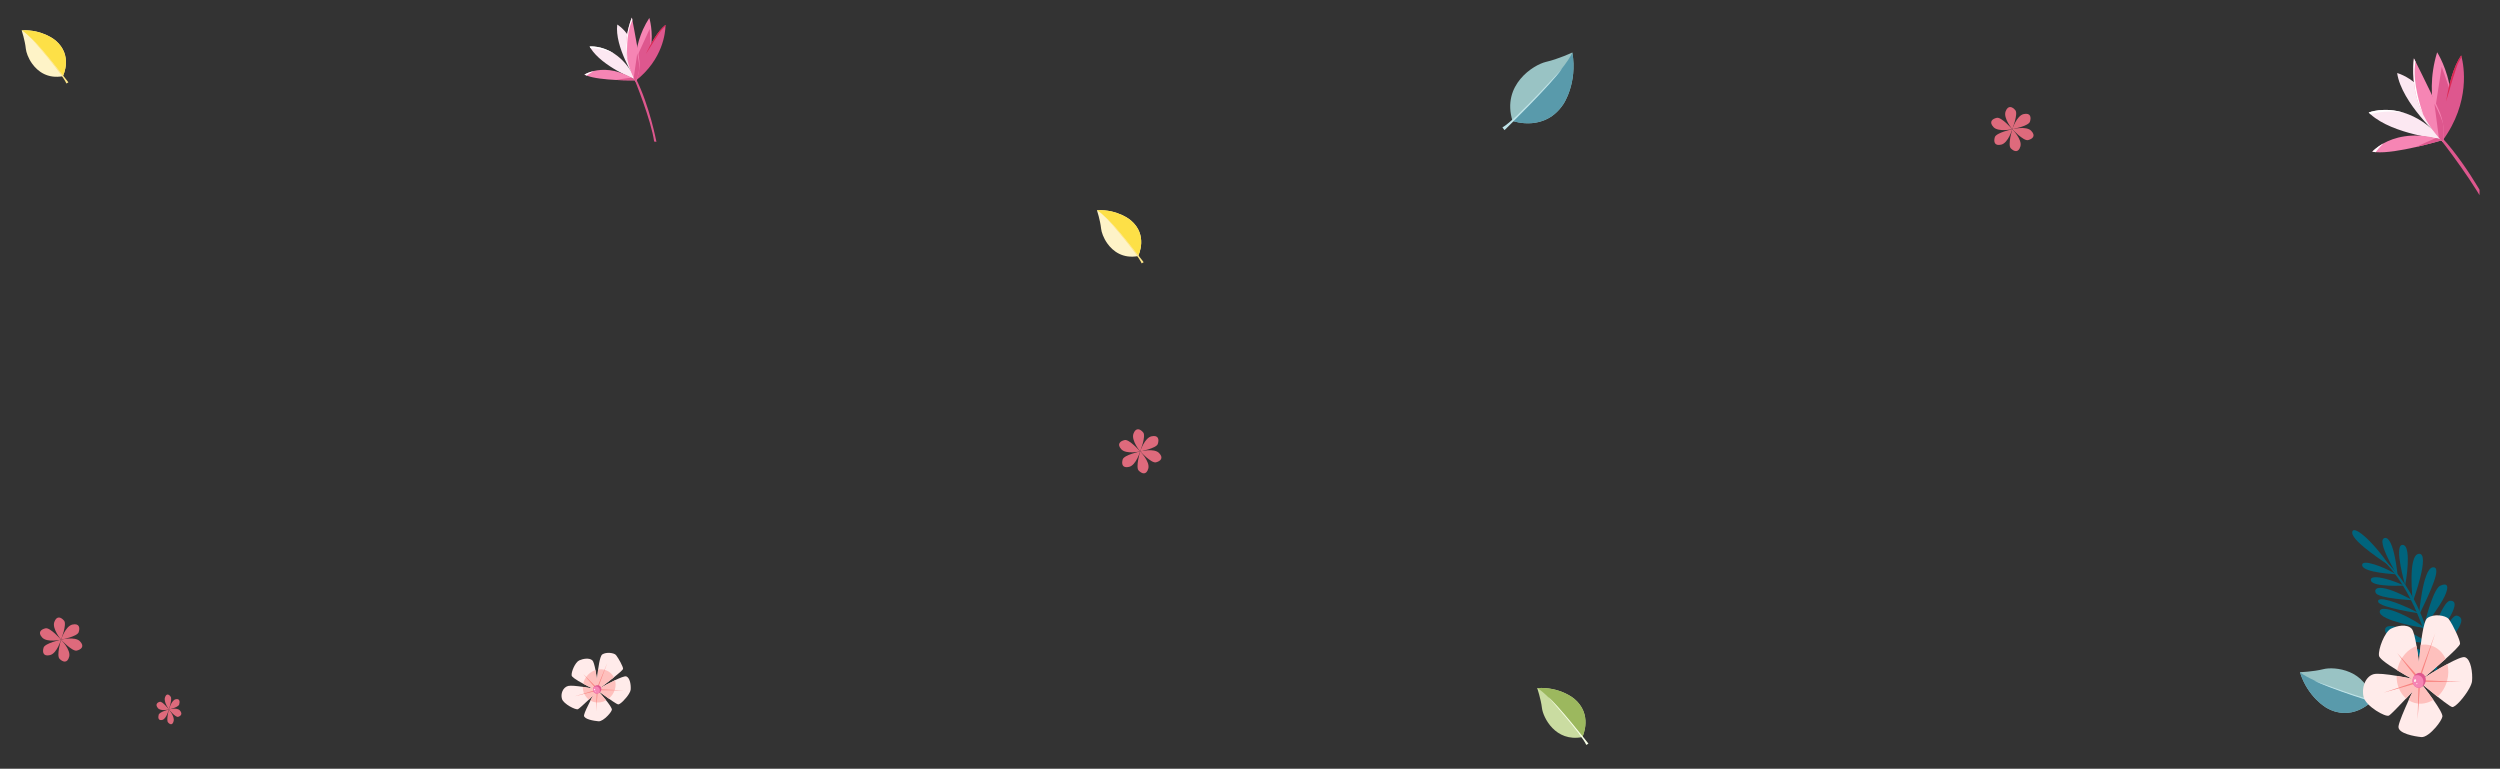 <?xml version="1.0" encoding="utf-8"?>
<svg viewBox="0 0 1363.878 419.372" xmlns="http://www.w3.org/2000/svg">
  <rect x="0" y="0" width="1363.878" height="419.372" fill="#333333" stroke="none"/>
  <clipPath id="SVGID_00000161622842633534598510000016454961924248138934_">
    <rect width="750" height="500" style="overflow: visible;" x="1.268" y="-1.268"/>
  </clipPath>
  <g style="clip-path:url(#SVGID_00000161622842633534598510000016454961924248138934_);" transform="matrix(1, 0, 0, 1, -463.879, -61.865)">
    <g>
      <path style="fill: rgb(254, 243, 199);" d="M 498.174 103.41 C 498.162 103.429 498.158 103.437 498.158 103.437 C 489.931 104.931 484.493 100.953 481.35 96.518 C 479.25 93.555 478.175 90.387 477.978 88.513 C 477.489 83.832 475.7 78.421 475.7 78.421 C 475.715 78.42 475.733 78.417 475.75 78.42 C 487.193 77.861 494.189 83.958 494.189 83.958 C 503.642 91.944 498.483 102.777 498.174 103.41 Z"/>
      <path style="fill: rgb(253, 224, 71);" d="M498.174,103.41c-4.382-5.857-16.05-21.013-22.424-24.99c11.443-0.559,18.439,5.538,18.439,5.538 C503.642,91.944,498.483,102.777,498.174,103.41z"/>
      <path style="fill: rgb(253, 230, 138);" d="M481.165,82.924c0,0,16.675,19.107,18.94,24.508l1.09-0.651 C501.195,106.782,486.278,87.332,481.165,82.924z"/>
    </g>
    <g/>
  </g>
  <g transform="matrix(1, 0, 0, 1, -349.636, 219.618)">
    <path style="fill:#DE6A7C;" d="M382.935,129.353c0,0-7.617,1.714-10.265-1.148c-2.648-2.862-0.612-4.53,1.853-5.06 C376.989,122.616,382.935,129.353,382.935,129.353z"/>
    <path style="fill:#DE6A7C;" d="M382.932,129.36c0,0-4.997-5.998-3.657-9.66c1.34-3.661,3.753-2.61,5.348-0.657 C386.219,120.997,382.932,129.36,382.932,129.36z"/>
    <path style="fill:#DE6A7C;" d="M382.932,129.36c0,0,2.403-7.428,6.215-8.25c3.811-0.822,4.211,1.78,3.411,4.171 C391.758,127.673,382.932,129.36,382.932,129.36z"/>
    <path style="fill:#DE6A7C;" d="M382.932,129.36c0,0,7.564-1.935,10.294,0.849c2.73,2.783,0.744,4.51-1.705,5.111 C389.072,135.921,382.932,129.36,382.932,129.36z"/>
    <path style="fill:#DE6A7C;" d="M382.932,129.36c0,0,5.478,5.563,4.447,9.322c-1.031,3.76-3.523,2.913-5.275,1.099 C380.352,137.967,382.932,129.36,382.932,129.36z"/>
    <path style="fill:#DE6A7C;" d="M382.932,129.36c0,0-2.207,7.489-5.996,8.411c-3.788,0.922-4.256-1.669-3.519-4.08 C374.154,131.279,382.932,129.36,382.932,129.36z"/>
  </g>
  <g transform="matrix(0.586, 0, 0, 0.674, -132.267, 299.863)" style="">
    <path style="fill:#DE6A7C;" d="M382.935,129.353c0,0-7.617,1.714-10.265-1.148c-2.648-2.862-0.612-4.53,1.853-5.06 C376.989,122.616,382.935,129.353,382.935,129.353z"/>
    <path style="fill:#DE6A7C;" d="M382.932,129.36c0,0-4.997-5.998-3.657-9.66c1.34-3.661,3.753-2.61,5.348-0.657 C386.219,120.997,382.932,129.36,382.932,129.36z"/>
    <path style="fill:#DE6A7C;" d="M382.932,129.36c0,0,2.403-7.428,6.215-8.25c3.811-0.822,4.211,1.78,3.411,4.171 C391.758,127.673,382.932,129.36,382.932,129.36z"/>
    <path style="fill:#DE6A7C;" d="M382.932,129.36c0,0,7.564-1.935,10.294,0.849c2.73,2.783,0.744,4.51-1.705,5.111 C389.072,135.921,382.932,129.36,382.932,129.36z"/>
    <path style="fill:#DE6A7C;" d="M382.932,129.36c0,0,5.478,5.563,4.447,9.322c-1.031,3.76-3.523,2.913-5.275,1.099 C380.352,137.967,382.932,129.36,382.932,129.36z"/>
    <path style="fill:#DE6A7C;" d="M382.932,129.36c0,0-2.207,7.489-5.996,8.411c-3.788,0.922-4.256-1.669-3.519-4.08 C374.154,131.279,382.932,129.36,382.932,129.36z"/>
  </g>
  <clipPath id="clip-1">
    <rect width="750" height="500" style="overflow: visible;" x="1.268" y="-1.268"/>
  </clipPath>
  <g style="clip-path: url('#clip-1');" transform="matrix(1, 0, 0, 1, 601.443, 1.861)">
    <g transform="matrix(1, 0, 0, 1, 347.239, 44.733)">
      <path style="fill:#99C3C4;" d="M345.38,335.877c0.017-0.022,0.025-0.03,0.025-0.03c-3.004-17.325-20.669-18.858-26.42-17.41 c-5.752,1.452-12.933,1.682-12.933,1.682c0.006,0.018,0.01,0.041,0.02,0.06c4.304,13.787,14.556,19.422,14.556,19.422 C334.182,347.324,344.766,336.518,345.38,335.877z"/>
      <path style="fill:#599AAB;" d="M345.38,335.877c-8.833-2.645-31.835-9.879-39.307-15.699 c4.304,13.787,14.556,19.422,14.556,19.422C334.182,347.324,344.766,336.518,345.38,335.877z"/>
      <path style="fill:#BFE3E8;" d="M313.753,324.634c0,0,29.85,11.446,37.226,11.783l-0.297,1.573 C350.681,337.99,321.189,328.773,313.753,324.634z"/>
    </g>
    <g transform="matrix(1, 0, 0, 1, 360.659, 40.819)">
      <g>
        <path style="fill:#00647D;" d="M366.153,323.493c0,0-7.269-44.154-32.531-64.459c0,0,24.328,13.235,33.955,63.523 L366.153,323.493z"/>
        <path style="fill:#00647D;" d="M341.408,265.818c0,0-20.231-12.808-20.263-17.841 C321.114,242.945,331.776,251.691,341.408,265.818z"/>
        <path style="fill:#00647D;" d="M345.951,271.511c0,0-12.189-19.661-7.077-20.686 C343.986,249.801,345.951,271.511,345.951,271.511z"/>
        <path style="fill:#00647D;" d="M345.189,270.617c0,0-18.025-0.806-18.604-4.816 C326.006,261.79,338.639,266.697,345.189,270.617z"/>
        <path style="fill:#00647D;" d="M350.036,276.667c0,0-6.127-21.31-1.704-22.056 C352.756,253.865,351.728,267.575,350.036,276.667z"/>
        <path style="fill:#00647D;" d="M349.526,276.793c0,0-16.695,0.899-18.086-2.543C330.05,270.808,338.63,271.826,349.526,276.793 z"/>
        <path style="fill:#00647D;" d="M354.218,285.629c0,0-3.013-25.691,3.356-26.182 C363.942,258.956,354.218,285.629,354.218,285.629z"/>
        <path style="fill:#00647D;" d="M354.118,284.788c0,0-18.646-0.955-20.104-3.97 C332.556,277.804,336.435,275.115,354.118,284.788z"/>
        <path style="fill:#00647D;" d="M357.553,293.091c0,0,2.035-25.488,7.492-26.252 C370.503,266.075,363.754,280.094,357.553,293.091z"/>
        <path style="fill:#00647D;" d="M360.045,299.853c0,0,4.946-21.059,9.062-22.962c4.116-1.903,5.047,0.203,2.474,5.727 C369.008,288.142,360.045,299.853,360.045,299.853z"/>
        <path style="fill:#00647D;" d="M362.996,307.95c0,0,7.241-22.704,11.538-22.882c4.296-0.178,2.276,4.85-0.56,9.65 C371.138,299.517,362.996,307.95,362.996,307.95z"/>
        <path style="fill:#00647D;" d="M365.23,315.857c0,0,8.74-23.817,13.15-22.65s1.467,5.681-0.328,8.566 C376.258,304.657,365.23,315.857,365.23,315.857z"/>
        <path style="fill:#00647D;" d="M365.483,315.406c0,0-22.191,0.089-24.662-5.465 C338.351,304.387,348.253,306.672,365.483,315.406z"/>
        <path style="fill:#00647D;" d="M362.886,308.221c0,0-23.696-1.315-23.847-6.932 C338.888,295.672,351.76,300.576,362.886,308.221z"/>
        <path style="fill:#00647D;" d="M360.51,299.95c0,0-24.805-3.852-24.348-9.002C336.619,285.797,356.224,295.468,360.51,299.95z"/>
        <path style="fill:#00647D;" d="M357.811,291.946c0,0-21.838-3.109-22.511-6.361 C334.626,282.333,344.729,285.138,357.811,291.946z"/>
      </g>
    </g>
    <g>
      <path style="fill:#CADCA1;" d="M261.819,400.217c-0.012,0.021-0.017,0.03-0.017,0.03c-14.803,2.891-21.433-10.798-22.032-15.849 c-0.595-5.054-2.607-10.879-2.607-10.879c0.016-0.001,0.036-0.005,0.054-0.002c12.365-0.767,20.016,5.726,20.016,5.726 C267.568,387.742,262.145,399.529,261.819,400.217z"/>
      <path style="fill:#9CB85E;" d="M261.819,400.217c-4.821-6.27-17.653-22.492-24.602-26.701 c12.365-0.767,20.016,5.726,20.016,5.726C267.568,387.742,262.145,399.529,261.819,400.217z"/>
      <path style="fill:#F8FFE8;" d="M243.137,378.309c0,0,18.301,20.422,20.827,26.23l1.17-0.719 C265.134,403.82,248.729,383.002,243.137,378.309z"/>
    </g>
    <g transform="matrix(1, 0, 0, 1, 360.659, 40.819)">
      <g>
        <path style="fill:#FFEBEA;" d="M357.695,328.464l-0.071,0.32l-0.001,0.004l-0.235,1.09l-0.307,1.431 c0,0-1.178,1.296-2.902,3.164c-1.052,1.142-2.306,2.491-3.615,3.892c-3.945,4.211-8.403,8.84-9.396,9.354 c-1.858,0.967-12.373-5.013-13.743-9.94c-1.366-4.926,0.733-11.287,5.314-12.634c0.004,0.001,0.005-0.003,0.009-0.002 c2.09-0.608,7.426,0.018,12.628,0.888c2.982,0.499,5.926,1.075,8.19,1.542l0.004,0.001 C356.041,328.086,357.695,328.464,357.695,328.464z"/>
        <path style="fill:#FFEBEA;" d="M353.593,300.318c0.961,0.989,1.885,4.88,2.661,9.423c0.514,3.033,0.966,6.358,1.315,9.301 c-0.001,0.004,0.001,0.014,0,0.018c0.527,4.421,0.834,7.979,0.802,8.397c-0.002,0.008-0.002,0.022-0.004,0.03 c-0.045,0.512-0.39,0.963-0.742,1.298l-0.001,0.004c-0.403,0.391-0.816,0.625-0.816,0.625 c-0.063-0.075-1.342-0.772-3.238-1.839l-0.004-0.001c-2.125-1.192-5.032-2.842-7.873-4.584 c-2.975-1.814-5.888-3.73-7.783-5.326c-1.245-1.045-2.052-1.951-2.153-2.605c-0.529-3.443,3.036-13.034,6.591-14.779 c1.709-0.841,3.785-1.479,5.763-1.619C350.243,298.519,352.262,298.945,353.593,300.318z"/>
        <path style="fill:#FFEBEA;" d="M373.729,294.965c0.126,0.149,0.271,0.344,0.431,0.578c1.91,2.767,5.974,10.925,5.828,12.982 c-0.067,0.929-3.68,4.447-7.883,8.248c-4.842,4.377-10.466,9.128-12.333,10.697c0,0-0.001,0.004-0.005,0.003 c-0.407,0.341-0.637,0.533-0.637,0.533c-0.029-0.008-0.067-0.027-0.113-0.053c-0.153-0.086-0.389-0.266-0.651-0.467 c-0.597-0.469-1.299-1.073-1.299-1.073s0.158-3.09,0.5-7.354c0.001-0.004-0.001-0.013,0-0.018 c0.234-2.95,0.553-6.462,0.962-9.901c0.524-4.381,1.196-8.642,2.024-11.463c0.474-1.619,1.002-2.764,1.59-3.183 C365.691,291.949,372.098,293.038,373.729,294.965z"/>
        <path style="fill:#FFEBEA;" d="M382.624,315.852c3.348,1.041,4.303,8.696,3.904,13.023c-0.098,1.057-0.666,2.473-1.508,4.003 c-2.589,4.723-7.73,10.533-9.348,10.169c-0.286-0.066-0.806-0.351-1.493-0.801c-1.57-1.016-3.996-2.872-6.487-4.848 c-4.456-3.537-9.109-7.46-9.364-7.671c-0.007-0.006-0.01-0.012-0.01-0.012l0.302-1.507c0,0,0.139-0.089,0.397-0.256 c0.187-0.12,0.444-0.283,0.75-0.48c0.004,0.001,0.005-0.003,0.005-0.003c2.397-1.527,8.125-5.109,13.302-7.908 C377.386,317.233,381.317,315.447,382.624,315.852z"/>
        <path style="fill:#FFEBEA;" d="M358.318,329.716c0,0,0.003,0.005,0.01,0.012c0.207,0.255,3.859,4.804,7.09,9.391 c2.752,3.912,5.198,7.85,4.935,9.166c-0.251,1.275-1.742,3.639-3.659,5.868c-2.472,2.868-5.66,5.504-7.839,5.285 c-3.877-0.389-12.424-1.96-12.472-5.499c-0.005-0.173,0.02-0.391,0.062-0.639c0.437-2.506,3.049-8.619,5.47-13.948 c0.805-1.765,1.587-3.444,2.262-4.879c1.229-2.613,2.109-4.406,2.109-4.406l1.101-0.189L358.318,329.716z"/>
      </g>
      <path style="fill:#FEC0BD;" d="M363.822,309.401c3.758,1.039,6.657,3.785,8.283,7.372c-4.842,4.377-10.466,9.128-12.333,10.697 c2.397-1.527,8.125-5.109,13.302-7.908c0.712,2.859,0.706,6.052-0.175,9.238c-0.967,3.496-2.838,6.452-5.208,8.6 c-4.456-3.537-9.109-7.46-9.364-7.671c0.207,0.255,3.859,4.804,7.09,9.391c-3.11,1.939-6.754,2.637-10.275,1.663 c-1.163-0.322-2.241-0.805-3.227-1.43c0.805-1.765,1.587-3.444,2.262-4.879c-1.052,1.142-2.306,2.491-3.615,3.892 c-3.342-2.802-5.283-7.367-5.188-12.334c2.982,0.499,5.926,1.075,8.19,1.542c-2.125-1.192-5.032-2.842-7.873-4.584 c0.1-0.536,0.223-1.076,0.371-1.612c1.575-5.695,5.548-9.96,10.191-11.637c0.514,3.033,0.966,6.358,1.315,9.301 c0.234-2.95,0.553-6.462,0.962-9.901C360.269,308.845,362.062,308.914,363.822,309.401z"/>
      <g>
        <polygon style="fill:#F8827F;" points="360.029,329.28 381.036,329.403 359.359,328.412 &#9;&#9;&#9;&#9;&#9;"/>
        <polygon style="fill:#F8827F;" points="358.13,325.456 366.46,302.738 358.84,325.766 &#9;&#9;&#9;&#9;&#9;"/>
        <path style="fill:#F8827F;" d="M345.711,313.605c0.124,0.375,10.748,13.777,10.748,13.777l0.609-0.969L345.711,313.605z"/>
        <polygon style="fill:#F8827F;" points="338.26,335.202 356.286,330.065 356.068,329.208 &#9;&#9;&#9;&#9;&#9;"/>
        <polygon style="fill:#F8827F;" points="356.831,349.891 357.303,330.914 358.17,330.244 &#9;&#9;&#9;&#9;&#9;"/>
      </g>
      <path style="fill:#DE578E;" d="M358.791,324.501c1.896,0.524,2.945,2.723,2.339,4.913c-0.311,1.126-1.002,2.028-1.856,2.568 c-0.802,0.51-1.758,0.699-2.675,0.446c-1.896-0.524-2.944-2.727-2.339-4.913c0.134-0.483,0.335-0.925,0.593-1.317 C355.754,324.82,357.313,324.092,358.791,324.501z"/>
      <path style="fill:#F685B4;" d="M357.539,325.746c1.896,0.524,2.94,2.726,2.335,4.912c-0.135,0.487-0.341,0.932-0.6,1.324 c-0.802,0.51-1.758,0.699-2.675,0.446c-1.896-0.524-2.944-2.727-2.339-4.913c0.134-0.483,0.335-0.925,0.593-1.317 C355.662,325.681,356.618,325.491,357.539,325.746z"/>
      <path style="fill:#FFEBEA;" d="M355.643,327.868c0.306,0.085,0.46,0.496,0.343,0.919c-0.117,0.423-0.46,0.697-0.767,0.613 c-0.306-0.085-0.46-0.496-0.343-0.919C354.993,328.057,355.336,327.783,355.643,327.868z"/>
      <path style="fill:#FFEBEA;" d="M356.526,329.904c0.148,0.041,0.222,0.24,0.165,0.444c-0.056,0.204-0.222,0.337-0.37,0.296 s-0.222-0.24-0.165-0.444C356.213,329.995,356.378,329.862,356.526,329.904z"/>
    </g>
    <clipPath id="clip-2">
      <rect width="750" height="500" style="overflow: visible;" x="1.268" y="-1.268"/>
    </clipPath>
    <g style="clip-path: url('#clip-2');" transform="matrix(1, 0, 0, 1, 254.291, -389.857)">
      <g>
        <path style="fill:#FCE8F2;" d="M476.599,463.978c0,0-26.916-2.557-39.114-13.663c-0.332-0.302-0.659-0.616-0.97-0.932 c0,0,8.32-3.368,19.533,0.238C462.309,451.626,469.479,455.812,476.599,463.978z"/>
        <path style="fill:#FCE8F2;" d="M475.834,463.241c0,0-21.381-18.91-23.81-35.395 C452.024,427.845,473.184,433.138,475.834,463.241z"/>
        <path style="fill:#F685B4;" d="M481.127,438.106c0.628,5.487,0.391,11.633-1.56,17.966c0,0-0.003,0.006-0.005,0.012 c-0.703,2.285-1.63,4.592-2.825,6.902c0,0-0.221-0.424-0.579-1.222c-0.873-1.947-2.551-6.138-3.767-11.908 c-1.784-8.418-2.597-20.204,1.463-33.34C473.855,416.518,479.714,425.593,481.127,438.106z"/>
        <path style="fill:#DE578E;" d="M476.349,424.461c0,0,2.723,7.388,4.779,13.645c0.628,5.487,0.391,11.633-1.56,17.966 c0,0-0.003,0.006-0.005,0.012c-1.37,2.571-2.762,4.722-3.404,5.681c-0.873-1.947-2.551-6.138-3.767-11.908 C473.718,441.592,476.349,424.461,476.349,424.461z"/>
        <path style="fill:#DE578E;" d="M475.679,464.009c0,0,20.32,25.926,26.886,40.919l1.692-0.273c0,0-12.176-24.565-27.748-41.576 L475.679,464.009z"/>
        <path style="fill:#F685B4;" d="M476.898,464.391c0,0-6.627,2.012-14.618,3.827c-7.59,1.733-16.422,3.294-21.97,2.794 c-0.659-0.058-1.272-0.145-1.833-0.268c0,0,2.026-2.3,6.109-4.545c5.607-3.094,15.095-6.084,28.526-2.854 C474.339,463.636,475.6,463.987,476.898,464.391z"/>
        <path style="fill:#DE578E;" d="M476.898,464.391c0,0-6.627,2.012-14.618,3.827c3.378-1.603,7.767-3.639,10.832-4.874 C474.339,463.636,475.6,463.987,476.898,464.391z"/>
        <path style="fill:#DE578E;" d="M486.946,418.244c0,0,0.096,0.293,0.24,0.85c1.119,4.32,5.162,24.532-10.497,45.772 c0.002-0.28,0.236-10.317,2.046-21.55C480.202,434.236,482.702,424.373,486.946,418.244z"/>
        <path style="fill:#F685B4;" d="M475.568,449.983c0.677,1.793,1.122,3.508,1.403,5.111c0.794,4.516,0.295,8.183,0.106,10.424 c0,0-0.909-0.843-2.289-2.402c-0.521-0.583-1.112-1.274-1.743-2.056c-2.061-2.555-4.583-6.115-6.764-10.452 c-0.864-1.703-1.667-3.528-2.374-5.459c-4.512-12.34-2.74-25.315-2.74-25.315s0.31,0.61,0.845,1.669 c1.596,3.179,5.195,10.378,8.354,16.967l0.002,0.005C472.632,443.187,474.664,447.594,475.568,449.983z"/>
        <path style="fill:#DE578E;" d="M476.972,455.095c0.794,4.516,0.295,8.183,0.106,10.424c0,0-0.909-0.843-2.289-2.402 c-0.726-5.345-2.424-18.495-2.424-18.495S475.386,450.004,476.972,455.095z"/>
        <path style="fill:#DB2852;" d="M486.946,418.244c0,0,0.096,0.293,0.24,0.85c-0.648,1.049-1.34,2.218-1.873,3.268 c-0.995,1.967-4.594,14.015-6.578,20.955C480.202,434.236,482.702,424.373,486.946,418.244z"/>
        <path style="fill:#FFFFFF;" d="M462.013,421.504c-0.079,0.646-0.16,1.325-0.243,2.025c-1.198,9.966,3.153,23.249,4.512,27.08 c-0.864-1.703-1.667-3.528-2.374-5.459c-4.512-12.34-2.74-25.315-2.74-25.315S461.478,420.445,462.013,421.504z"/>
        <path style="fill:#FFFFFF;" d="M444.586,466.199c-2.145,2.052-3.509,3.753-4.276,4.813c-0.659-0.058-1.272-0.145-1.833-0.268 C438.477,470.744,440.502,468.444,444.586,466.199z"/>
        <path style="fill:#FFFFFF;" d="M456.048,449.621c-8.429-1.7-15.643-0.138-18.563,0.694c-0.332-0.302-0.659-0.616-0.97-0.932 C436.515,449.383,444.834,446.015,456.048,449.621z"/>
      </g>
    </g>
  </g>
  <g transform="matrix(1, 0, 0, 1, 282.656, -56.517)">
    <path style="fill:#99C3C4;" d="M542.538,122.495c-0.03-0.014-0.042-0.018-0.042-0.018c-6.085-19.655,11.511-30.649,18.275-32.2 c6.768-1.546,14.375-5.126,14.375-5.126c0.004,0.022,0.012,0.048,0.011,0.073c2.848,16.659-4.84,27.985-4.84,27.985 C560.298,128.469,543.518,122.837,542.538,122.495z"/>
    <path style="fill:#599AAB;" d="M542.538,122.495c7.8-7.455,27.926-27.231,32.618-37.271c2.848,16.659-4.84,27.985-4.84,27.985 C560.298,128.469,543.518,122.837,542.538,122.495z"/>
    <path style="fill:#BFE3E8;" d="M569.521,93.953c0,0-25.023,27.808-32.531,32.083l1.147,1.481 C538.136,127.517,563.972,102.223,569.521,93.953z"/>
  </g>
  <g transform="matrix(1, 0, 0, 1, 122.738, 36.269)">
    <path style="fill: rgb(254, 243, 199);" d="M 498.174 103.41 C 498.162 103.429 498.158 103.437 498.158 103.437 C 489.931 104.931 484.493 100.953 481.35 96.518 C 479.25 93.555 478.175 90.387 477.978 88.513 C 477.489 83.832 475.7 78.421 475.7 78.421 C 475.715 78.42 475.733 78.417 475.75 78.42 C 487.193 77.861 494.189 83.958 494.189 83.958 C 503.642 91.944 498.483 102.777 498.174 103.41 Z"/>
    <path style="fill: rgb(253, 224, 71);" d="M498.174,103.41c-4.382-5.857-16.05-21.013-22.424-24.99c11.443-0.559,18.439,5.538,18.439,5.538 C503.642,91.944,498.483,102.777,498.174,103.41z"/>
    <path style="fill: rgb(253, 230, 138);" d="M481.165,82.924c0,0,16.675,19.107,18.94,24.508l1.09-0.651 C501.195,106.782,486.278,87.332,481.165,82.924z"/>
  </g>
  <g transform="matrix(1, 0, 0, 1, -326.552, -113.871)">
    <path style="fill:#FCE8F2;" d="M673.351,157.353c0,0-18.307-7.095-24.642-17.262c-0.173-0.277-0.339-0.561-0.495-0.843 c0,0,6.479-0.713,13.605,4.019C665.8,145.903,669.985,150.242,673.351,157.353z"/>
    <path style="fill:#FCE8F2;" d="M672.962,156.687c0,0-11.214-17.432-9.661-29.433 C663.301,127.255,677.046,135.126,672.962,156.687z"/>
    <path style="fill:#F685B4;" d="M681.618,140.165c-0.643,3.959-2.021,8.208-4.633,12.249c0,0-0.003,0.004-0.006,0.008 c-0.942,1.458-2.045,2.888-3.335,4.267c0,0-0.07-0.34-0.164-0.968c-0.226-1.533-0.573-4.793-0.284-9.065 c0.413-6.235,2.169-14.632,7.597-23.012C680.792,123.643,683.098,131.141,681.618,140.165z"/>
    <path style="fill:#DE578E;" d="M680.969,129.686c0,0,0.446,5.7,0.649,10.479c-0.643,3.959-2.021,8.208-4.633,12.249 c0,0-0.003,0.004-0.006,0.008c-1.464,1.527-2.862,2.756-3.499,3.299c-0.226-1.533-0.573-4.793-0.284-9.065 C675.752,141.14,680.969,129.686,680.969,129.686z"/>
    <path style="fill:#DE578E;" d="M672.702,157.193c0,0,9.089,22.126,10.721,33.9l1.236,0.143c0,0-3.665-19.569-11.194-34.529 L672.702,157.193z"/>
    <path style="fill:#F685B4;" d="M673.479,157.701c0,0-5.028,0.099-10.971-0.208c-5.646-0.285-12.127-0.936-15.906-2.38 c-0.449-0.171-0.861-0.352-1.228-0.549c0,0,1.869-1.208,5.166-1.972c4.529-1.057,11.749-1.275,20.499,3.63 C671.839,156.669,672.651,157.163,673.479,157.701z"/>
    <path style="fill:#DE578E;" d="M673.479,157.701c0,0-5.028,0.099-10.971-0.208c2.677-0.454,6.146-1.011,8.531-1.27 C671.839,156.669,672.651,157.163,673.479,157.701z"/>
    <path style="fill:#DE578E;" d="M689.601,127.431c0,0,0.009,0.223,0,0.642c-0.07,3.24-1.23,18.163-16.362,29.92 c0.057-0.195,2.199-7.164,5.679-14.658C681.734,137.278,685.426,130.877,689.601,127.431z"/>
    <path style="fill:#F685B4;" d="M675.391,147.369c0.12,1.387,0.092,2.673-0.027,3.849c-0.335,3.313-1.408,5.777-1.981,7.306 c0,0-0.469-0.768-1.126-2.13c-0.25-0.51-0.526-1.109-0.813-1.781c-0.936-2.192-1.997-5.177-2.666-8.638 c-0.268-1.361-0.47-2.795-0.583-4.283c-0.72-9.514,3.077-18.233,3.077-18.233s0.096,0.488,0.262,1.333 c0.488,2.537,1.584,8.278,2.492,13.506l0,0.003C674.678,142.041,675.23,145.521,675.391,147.369z"/>
    <path style="fill:#DE578E;" d="M675.363,151.218c-0.335,3.313-1.408,5.777-1.981,7.306c0,0-0.469-0.768-1.126-2.13 c0.547-3.878,1.953-13.404,1.953-13.404S675.259,147.348,675.363,151.218z"/>
    <path style="fill:#DB2852;" d="M689.601,127.431c0,0,0.009,0.223,0,0.642c-0.659,0.605-1.374,1.286-1.953,1.914 c-1.083,1.179-5.975,8.889-8.729,13.348C681.734,137.278,685.426,130.877,689.601,127.431z"/>
    <path style="fill:#FFFFFF;" d="M671.533,124.792c-0.183,0.436-0.373,0.894-0.57,1.367c-2.802,6.729-2.381,16.87-2.187,19.816 c-0.268-1.361-0.47-2.795-0.583-4.283c-0.72-9.514,3.077-18.233,3.077-18.233S671.368,123.947,671.533,124.792z"/>
    <path style="fill:#FFFFFF;" d="M650.54,152.592c-1.904,1.012-3.193,1.931-3.938,2.52c-0.449-0.171-0.861-0.352-1.228-0.549 C645.374,154.564,647.243,153.356,650.54,152.592z"/>
    <path style="fill:#FFFFFF;" d="M661.819,143.267c-5.556-2.851-10.906-3.181-13.11-3.176c-0.173-0.277-0.339-0.561-0.495-0.843 C648.215,139.248,654.693,138.535,661.819,143.267z"/>
  </g>
  <g transform="matrix(0.634, 0, 0, 0.562, 99, 191.495)" style="">
    <g>
      <path style="fill:#FFEBEA;" d="M357.695,328.464l-0.071,0.32l-0.001,0.004l-0.235,1.09l-0.307,1.431 c0,0-1.178,1.296-2.902,3.164c-1.052,1.142-2.306,2.491-3.615,3.892c-3.945,4.211-8.403,8.84-9.396,9.354 c-1.858,0.967-12.373-5.013-13.743-9.94c-1.366-4.926,0.733-11.287,5.314-12.634c0.004,0.001,0.005-0.003,0.009-0.002 c2.09-0.608,7.426,0.018,12.628,0.888c2.982,0.499,5.926,1.075,8.19,1.542l0.004,0.001 C356.041,328.086,357.695,328.464,357.695,328.464z"/>
      <path style="fill:#FFEBEA;" d="M353.593,300.318c0.961,0.989,1.885,4.88,2.661,9.423c0.514,3.033,0.966,6.358,1.315,9.301 c-0.001,0.004,0.001,0.014,0,0.018c0.527,4.421,0.834,7.979,0.802,8.397c-0.002,0.008-0.002,0.022-0.004,0.03 c-0.045,0.512-0.39,0.963-0.742,1.298l-0.001,0.004c-0.403,0.391-0.816,0.625-0.816,0.625 c-0.063-0.075-1.342-0.772-3.238-1.839l-0.004-0.001c-2.125-1.192-5.032-2.842-7.873-4.584 c-2.975-1.814-5.888-3.73-7.783-5.326c-1.245-1.045-2.052-1.951-2.153-2.605c-0.529-3.443,3.036-13.034,6.591-14.779 c1.709-0.841,3.785-1.479,5.763-1.619C350.243,298.519,352.262,298.945,353.593,300.318z"/>
      <path style="fill:#FFEBEA;" d="M373.729,294.965c0.126,0.149,0.271,0.344,0.431,0.578c1.91,2.767,5.974,10.925,5.828,12.982 c-0.067,0.929-3.68,4.447-7.883,8.248c-4.842,4.377-10.466,9.128-12.333,10.697c0,0-0.001,0.004-0.005,0.003 c-0.407,0.341-0.637,0.533-0.637,0.533c-0.029-0.008-0.067-0.027-0.113-0.053c-0.153-0.086-0.389-0.266-0.651-0.467 c-0.597-0.469-1.299-1.073-1.299-1.073s0.158-3.09,0.5-7.354c0.001-0.004-0.001-0.013,0-0.018 c0.234-2.95,0.553-6.462,0.962-9.901c0.524-4.381,1.196-8.642,2.024-11.463c0.474-1.619,1.002-2.764,1.59-3.183 C365.691,291.949,372.098,293.038,373.729,294.965z"/>
      <path style="fill:#FFEBEA;" d="M382.624,315.852c3.348,1.041,4.303,8.696,3.904,13.023c-0.098,1.057-0.666,2.473-1.508,4.003 c-2.589,4.723-7.73,10.533-9.348,10.169c-0.286-0.066-0.806-0.351-1.493-0.801c-1.57-1.016-3.996-2.872-6.487-4.848 c-4.456-3.537-9.109-7.46-9.364-7.671c-0.007-0.006-0.01-0.012-0.01-0.012l0.302-1.507c0,0,0.139-0.089,0.397-0.256 c0.187-0.12,0.444-0.283,0.75-0.48c0.004,0.001,0.005-0.003,0.005-0.003c2.397-1.527,8.125-5.109,13.302-7.908 C377.386,317.233,381.317,315.447,382.624,315.852z"/>
      <path style="fill:#FFEBEA;" d="M358.318,329.716c0,0,0.003,0.005,0.01,0.012c0.207,0.255,3.859,4.804,7.09,9.391 c2.752,3.912,5.198,7.85,4.935,9.166c-0.251,1.275-1.742,3.639-3.659,5.868c-2.472,2.868-5.66,5.504-7.839,5.285 c-3.877-0.389-12.424-1.96-12.472-5.499c-0.005-0.173,0.02-0.391,0.062-0.639c0.437-2.506,3.049-8.619,5.47-13.948 c0.805-1.765,1.587-3.444,2.262-4.879c1.229-2.613,2.109-4.406,2.109-4.406l1.101-0.189L358.318,329.716z"/>
    </g>
    <path style="fill:#FEC0BD;" d="M363.822,309.401c3.758,1.039,6.657,3.785,8.283,7.372c-4.842,4.377-10.466,9.128-12.333,10.697 c2.397-1.527,8.125-5.109,13.302-7.908c0.712,2.859,0.706,6.052-0.175,9.238c-0.967,3.496-2.838,6.452-5.208,8.6 c-4.456-3.537-9.109-7.46-9.364-7.671c0.207,0.255,3.859,4.804,7.09,9.391c-3.11,1.939-6.754,2.637-10.275,1.663 c-1.163-0.322-2.241-0.805-3.227-1.43c0.805-1.765,1.587-3.444,2.262-4.879c-1.052,1.142-2.306,2.491-3.615,3.892 c-3.342-2.802-5.283-7.367-5.188-12.334c2.982,0.499,5.926,1.075,8.19,1.542c-2.125-1.192-5.032-2.842-7.873-4.584 c0.1-0.536,0.223-1.076,0.371-1.612c1.575-5.695,5.548-9.96,10.191-11.637c0.514,3.033,0.966,6.358,1.315,9.301 c0.234-2.95,0.553-6.462,0.962-9.901C360.269,308.845,362.062,308.914,363.822,309.401z"/>
    <g>
      <polygon style="fill:#F8827F;" points="360.029,329.28 381.036,329.403 359.359,328.412 &#9;&#9;&#9;&#9;&#9;"/>
      <polygon style="fill:#F8827F;" points="358.13,325.456 366.46,302.738 358.84,325.766 &#9;&#9;&#9;&#9;&#9;"/>
      <path style="fill:#F8827F;" d="M345.711,313.605c0.124,0.375,10.748,13.777,10.748,13.777l0.609-0.969L345.711,313.605z"/>
      <polygon style="fill:#F8827F;" points="338.26,335.202 356.286,330.065 356.068,329.208 &#9;&#9;&#9;&#9;&#9;"/>
      <polygon style="fill:#F8827F;" points="356.831,349.891 357.303,330.914 358.17,330.244 &#9;&#9;&#9;&#9;&#9;"/>
    </g>
    <path style="fill:#DE578E;" d="M358.791,324.501c1.896,0.524,2.945,2.723,2.339,4.913c-0.311,1.126-1.002,2.028-1.856,2.568 c-0.802,0.51-1.758,0.699-2.675,0.446c-1.896-0.524-2.944-2.727-2.339-4.913c0.134-0.483,0.335-0.925,0.593-1.317 C355.754,324.82,357.313,324.092,358.791,324.501z"/>
    <path style="fill:#F685B4;" d="M357.539,325.746c1.896,0.524,2.94,2.726,2.335,4.912c-0.135,0.487-0.341,0.932-0.6,1.324 c-0.802,0.51-1.758,0.699-2.675,0.446c-1.896-0.524-2.944-2.727-2.339-4.913c0.134-0.483,0.335-0.925,0.593-1.317 C355.662,325.681,356.618,325.491,357.539,325.746z"/>
    <path style="fill:#FFEBEA;" d="M355.643,327.868c0.306,0.085,0.46,0.496,0.343,0.919c-0.117,0.423-0.46,0.697-0.767,0.613 c-0.306-0.085-0.46-0.496-0.343-0.919C354.993,328.057,355.336,327.783,355.643,327.868z"/>
    <path style="fill:#FFEBEA;" d="M356.526,329.904c0.148,0.041,0.222,0.24,0.165,0.444c-0.056,0.204-0.222,0.337-0.37,0.296 s-0.222-0.24-0.165-0.444C356.213,329.995,356.378,329.862,356.526,329.904z"/>
  </g>
  <g transform="matrix(1, 0, 0, 1, 239.082, 116.915)">
    <path style="fill:#DE6A7C;" d="M382.935,129.353c0,0-7.617,1.714-10.265-1.148c-2.648-2.862-0.612-4.53,1.853-5.06 C376.989,122.616,382.935,129.353,382.935,129.353z"/>
    <path style="fill:#DE6A7C;" d="M382.932,129.36c0,0-4.997-5.998-3.657-9.66c1.34-3.661,3.753-2.61,5.348-0.657 C386.219,120.997,382.932,129.36,382.932,129.36z"/>
    <path style="fill:#DE6A7C;" d="M382.932,129.36c0,0,2.403-7.428,6.215-8.25c3.811-0.822,4.211,1.78,3.411,4.171 C391.758,127.673,382.932,129.36,382.932,129.36z"/>
    <path style="fill:#DE6A7C;" d="M382.932,129.36c0,0,7.564-1.935,10.294,0.849c2.73,2.783,0.744,4.51-1.705,5.111 C389.072,135.921,382.932,129.36,382.932,129.36z"/>
    <path style="fill:#DE6A7C;" d="M382.932,129.36c0,0,5.478,5.563,4.447,9.322c-1.031,3.76-3.523,2.913-5.275,1.099 C380.352,137.967,382.932,129.36,382.932,129.36z"/>
    <path style="fill:#DE6A7C;" d="M382.932,129.36c0,0-2.207,7.489-5.996,8.411c-3.788,0.922-4.256-1.669-3.519-4.08 C374.154,131.279,382.932,129.36,382.932,129.36z"/>
  </g>
  <g transform="matrix(1, 0, 0, 1, 714.87, -58.878)">
    <path style="fill:#DE6A7C;" d="M382.935,129.353c0,0-7.617,1.714-10.265-1.148c-2.648-2.862-0.612-4.53,1.853-5.06 C376.989,122.616,382.935,129.353,382.935,129.353z"/>
    <path style="fill:#DE6A7C;" d="M382.932,129.36c0,0-4.997-5.998-3.657-9.66c1.34-3.661,3.753-2.61,5.348-0.657 C386.219,120.997,382.932,129.36,382.932,129.36z"/>
    <path style="fill:#DE6A7C;" d="M382.932,129.36c0,0,2.403-7.428,6.215-8.25c3.811-0.822,4.211,1.78,3.411,4.171 C391.758,127.673,382.932,129.36,382.932,129.36z"/>
    <path style="fill:#DE6A7C;" d="M382.932,129.36c0,0,7.564-1.935,10.294,0.849c2.73,2.783,0.744,4.51-1.705,5.111 C389.072,135.921,382.932,129.36,382.932,129.36z"/>
    <path style="fill:#DE6A7C;" d="M382.932,129.36c0,0,5.478,5.563,4.447,9.322c-1.031,3.76-3.523,2.913-5.275,1.099 C380.352,137.967,382.932,129.36,382.932,129.36z"/>
    <path style="fill:#DE6A7C;" d="M382.932,129.36c0,0-2.207,7.489-5.996,8.411c-3.788,0.922-4.256-1.669-3.519-4.08 C374.154,131.279,382.932,129.36,382.932,129.36z"/>
  </g>
</svg>
